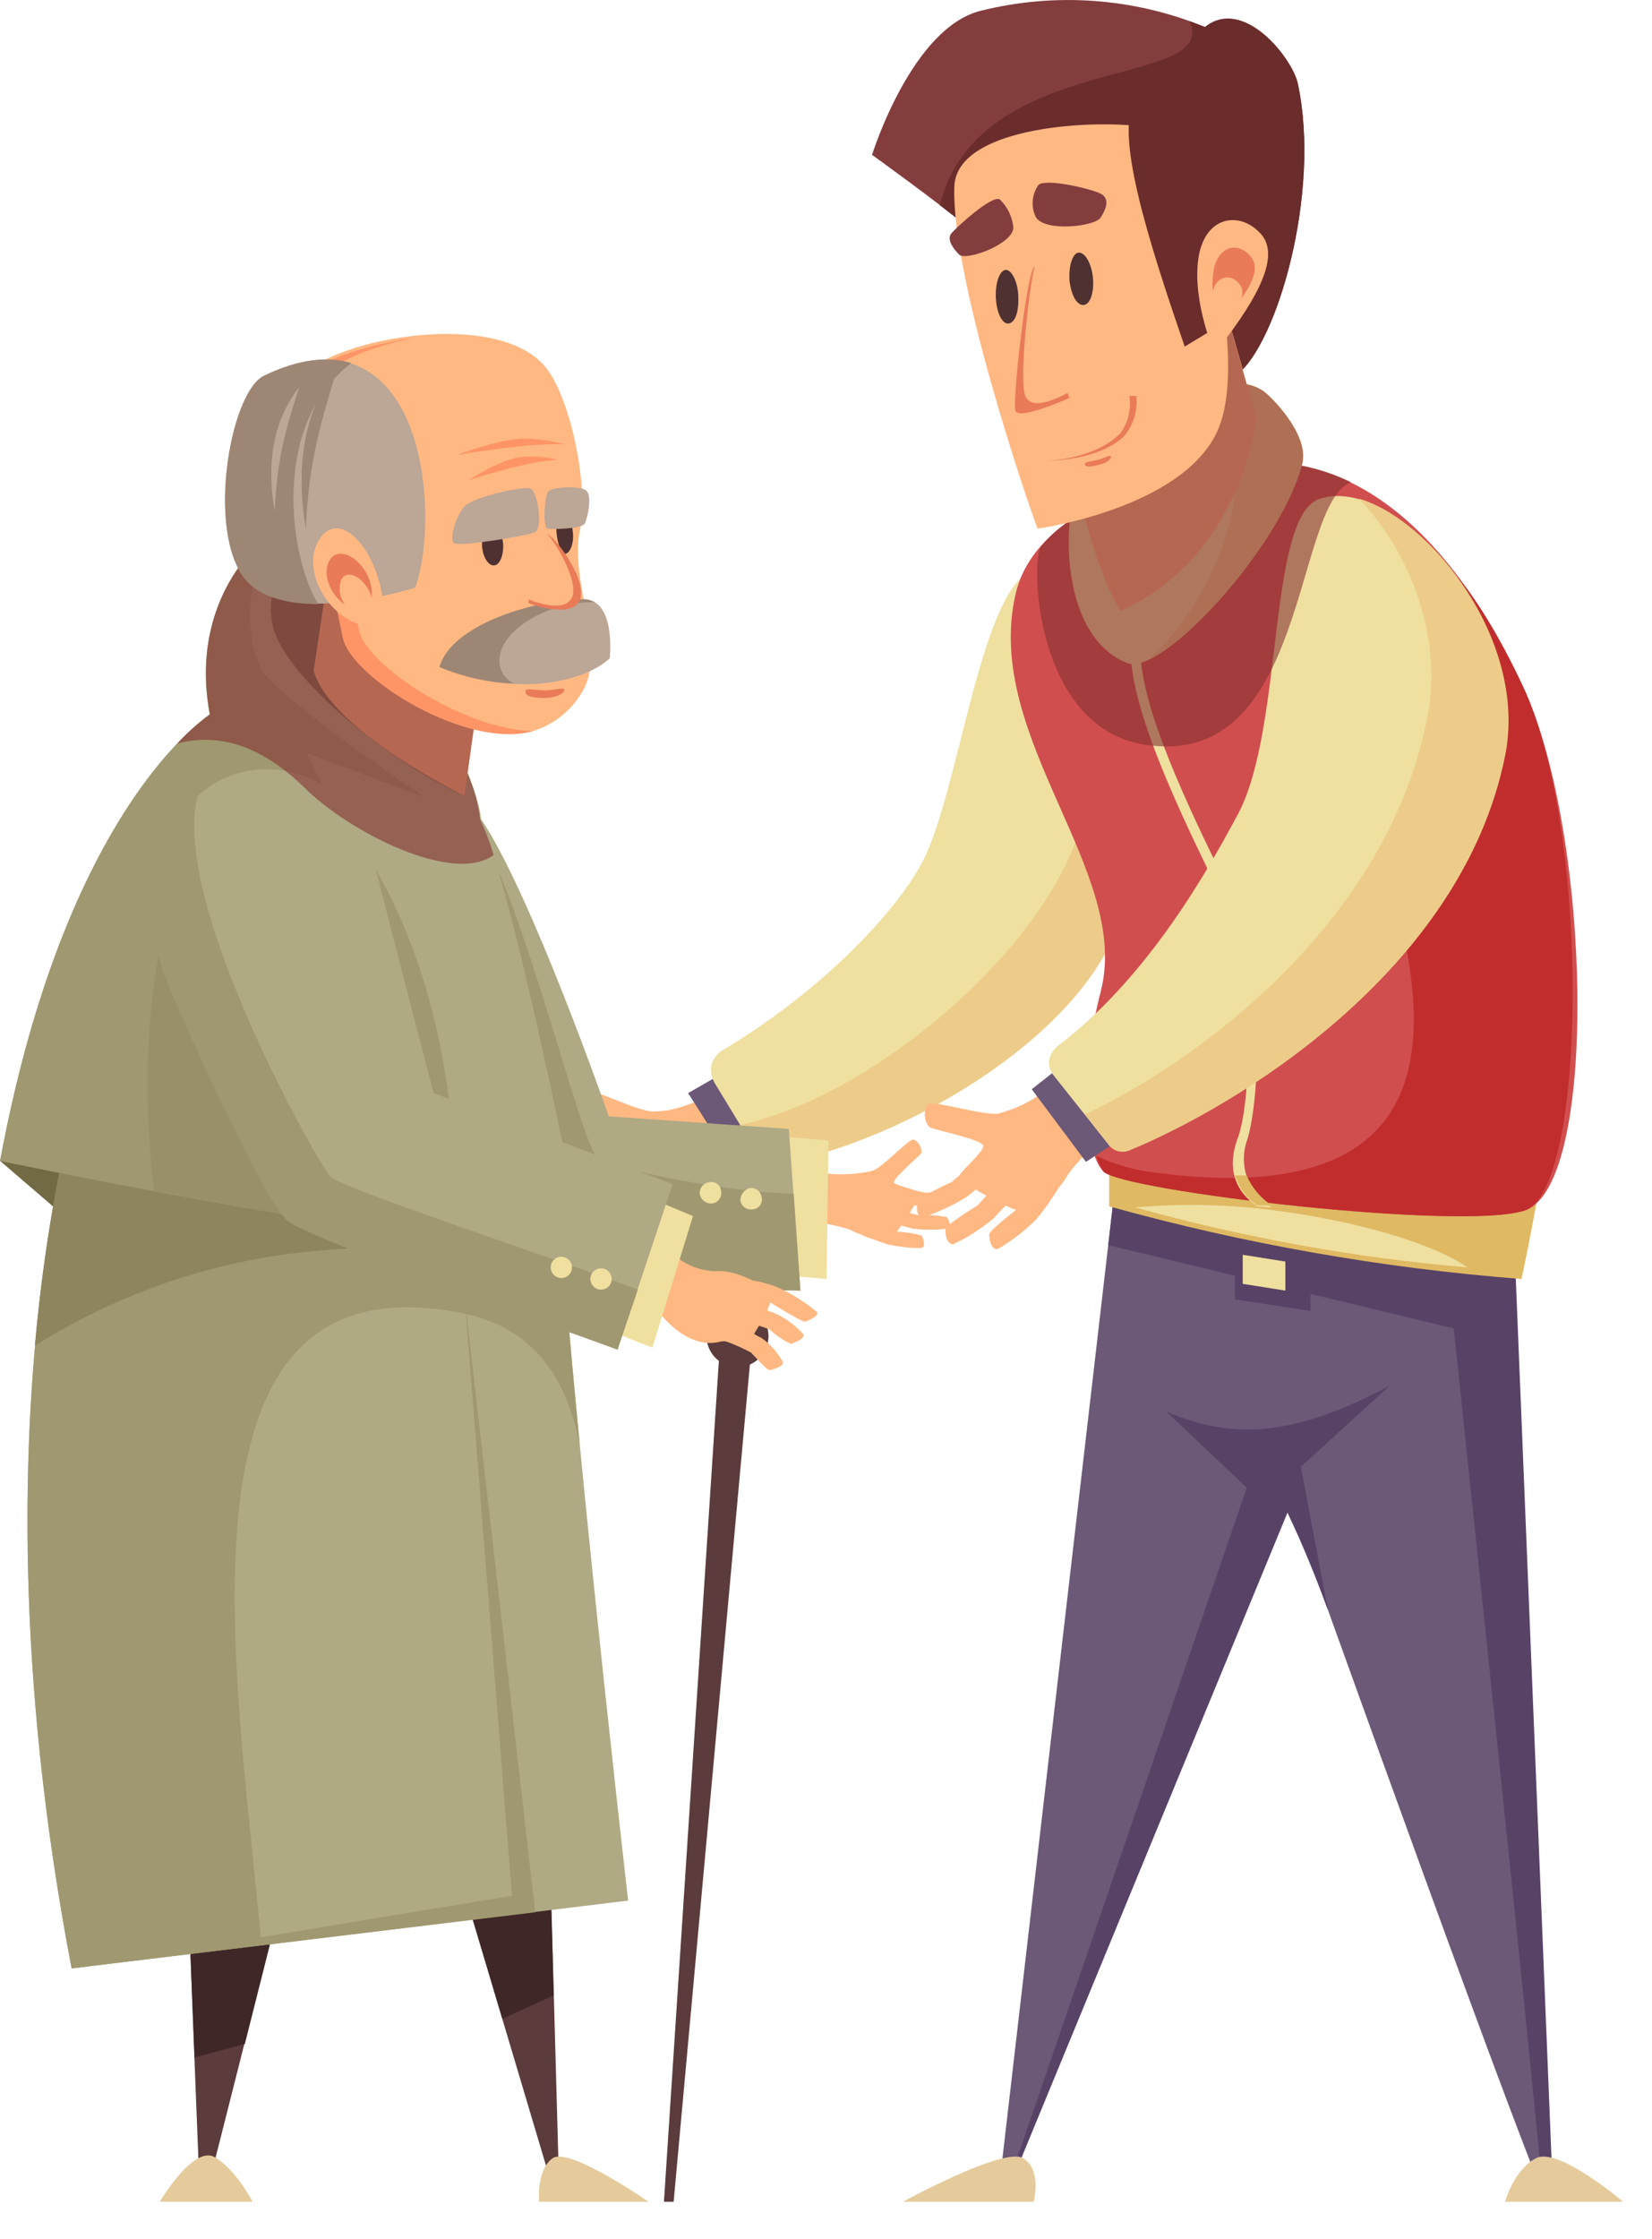 <svg width="31" height="42" viewBox="0 0 31 42" fill="none" xmlns="http://www.w3.org/2000/svg">
<path d="M12.35 20.849L13.295 22.266C13.572 21.989 13.898 21.767 14.257 21.612L13.713 20.322C13.713 20.322 12.968 20.813 12.35 20.849Z" fill="#FFB882"/>
<path d="M12.968 20.813L12.259 20.849C11.951 20.849 11.043 20.377 10.97 20.45C10.919 20.505 10.886 20.575 10.876 20.65C10.866 20.724 10.88 20.801 10.915 20.867C10.97 20.94 11.896 21.285 11.86 21.412C11.824 21.539 11.333 21.794 11.315 21.902C11.297 22.012 12.06 22.629 12.314 22.738C12.568 22.847 13.24 22.502 13.476 21.957C13.567 21.775 12.968 20.813 12.968 20.813Z" fill="#FFB882"/>
<path d="M11.806 21.539C11.589 21.696 11.365 21.842 11.133 21.975C10.896 22.023 10.665 22.096 10.443 22.193C10.407 22.266 10.352 22.52 10.498 22.52C10.797 22.476 11.089 22.396 11.37 22.284C11.582 22.185 11.783 22.063 11.969 21.921C11.987 21.884 11.933 21.448 11.806 21.539Z" fill="#FFB882"/>
<path d="M12.151 21.975C11.96 22.163 11.754 22.333 11.533 22.484C11.442 22.52 10.897 22.72 10.879 22.793C10.861 22.865 10.825 23.12 10.952 23.102C11.251 23.036 11.539 22.926 11.806 22.775C11.999 22.645 12.182 22.5 12.35 22.339C12.368 22.302 12.278 21.866 12.151 21.975Z" fill="#FFB882"/>
<path d="M12.841 22.102C12.666 22.309 12.478 22.503 12.278 22.684C12.187 22.72 11.678 22.974 11.66 23.047C11.642 23.12 11.624 23.374 11.769 23.356C12.055 23.257 12.324 23.116 12.568 22.938C12.677 22.829 13.077 22.52 13.077 22.466C13.077 22.411 12.95 21.994 12.841 22.102Z" fill="#FFB882"/>
<path d="M14.457 21.648L13.822 21.939L12.913 20.504L13.64 20.086L14.457 21.648Z" fill="#6C5877"/>
<path d="M0 21.775L1.417 22.992L2.543 18.906C2.543 18.906 0.49 20.776 0 21.775Z" fill="#726A44"/>
<path d="M24.356 1.579C24.265 1.107 23.339 -0.074 22.612 0.507C21.282 -0.039 19.812 -0.147 18.417 0.199C17.109 0.507 16.364 2.905 16.364 2.905C16.364 2.905 17.527 3.74 18.29 4.358L23.211 7.028C23.956 6.465 24.792 3.631 24.356 1.579Z" fill="#843D3D"/>
<path d="M24.356 1.579C24.265 1.106 23.339 -0.074 22.612 0.507L22.322 0.398C22.903 1.688 18.362 0.925 17.636 3.849L18.29 4.357L23.211 7.027C23.956 6.464 24.792 3.631 24.356 1.579Z" fill="#6B2C2C"/>
<path d="M19.452 10.678C18.398 10.86 17.999 14.964 17.272 16.236C16.782 17.126 15.42 18.597 13.549 19.705C13.453 19.77 13.383 19.866 13.349 19.977C13.33 20.089 13.35 20.204 13.404 20.304L14.221 21.648C14.265 21.721 14.331 21.778 14.409 21.81C14.488 21.843 14.574 21.85 14.657 21.83C17.018 21.358 20.015 19.323 20.814 17.198C21.613 15.073 20.487 10.496 19.452 10.678Z" fill="#EFE0A0"/>
<path d="M19.997 11.005C20.451 12.458 20.632 14.547 20.178 15.8C19.361 17.998 16.328 20.577 13.876 21.104L14.221 21.648C14.265 21.721 14.331 21.778 14.409 21.811C14.488 21.843 14.574 21.85 14.657 21.83C17.018 21.358 20.178 19.505 20.977 17.38C21.595 15.746 20.814 12.095 19.997 11.005Z" fill="#EDCC8A"/>
<path d="M16.31 21.976L16.001 23.084C15.743 22.994 15.474 22.939 15.202 22.92L15.256 21.976C15.604 22.045 15.962 22.045 16.31 21.976Z" fill="#FFB882"/>
<path d="M15.892 22.102L16.382 21.957C16.582 21.884 17.073 21.339 17.145 21.376C17.193 21.398 17.232 21.434 17.258 21.48C17.284 21.525 17.296 21.578 17.291 21.63C17.254 21.684 16.709 22.139 16.782 22.193C16.855 22.248 17.218 22.32 17.254 22.375C17.291 22.429 16.909 23.029 16.782 23.156C16.655 23.283 16.092 23.228 15.801 22.956C15.511 22.683 15.892 22.102 15.892 22.102Z" fill="#FFB882"/>
<path d="M16.837 22.266L17.381 22.375C17.555 22.346 17.732 22.334 17.908 22.339C17.944 22.375 18.035 22.52 17.944 22.557C17.731 22.61 17.511 22.634 17.291 22.629L16.818 22.557C16.782 22.538 16.727 22.248 16.837 22.266Z" fill="#FFB882"/>
<path d="M16.709 22.629C16.88 22.699 17.056 22.754 17.236 22.793C17.412 22.785 17.589 22.797 17.763 22.829C17.799 22.865 17.872 23.011 17.781 23.047C17.564 23.074 17.344 23.074 17.127 23.047L16.655 22.92C16.619 22.883 16.6 22.593 16.709 22.629Z" fill="#FFB882"/>
<path d="M16.273 22.883C16.434 22.975 16.605 23.048 16.782 23.101C16.954 23.105 17.125 23.13 17.291 23.174C17.327 23.229 17.381 23.392 17.291 23.41C17.07 23.412 16.851 23.387 16.637 23.337L16.183 23.174C16.164 23.138 16.164 22.829 16.273 22.883Z" fill="#FFB882"/>
<path d="M15.547 21.394L14.475 21.303L14.439 23.9L15.511 23.991L15.547 21.394Z" fill="#EFE0A0"/>
<path d="M9.027 15.364C9.971 16.763 11.424 20.94 11.424 20.94L14.802 21.176L15.02 24.209C15.02 24.209 10.643 24.119 10.153 23.901C9.662 23.683 7.083 20.141 6.52 19.415C5.957 18.688 9.027 15.364 9.027 15.364Z" fill="#AFA984"/>
<path d="M11.206 21.703C10.879 21.485 9.444 15.346 8.663 15.364C8.137 16.272 6.284 19.106 6.52 19.415C7.083 20.141 9.662 23.665 10.153 23.901C10.643 24.137 15.02 24.209 15.02 24.209L14.893 22.393C13.585 22.357 11.515 21.939 11.206 21.703Z" fill="#A09870"/>
<path d="M13.894 22.52C13.899 22.547 13.908 22.572 13.922 22.595C13.937 22.617 13.956 22.637 13.977 22.652C14 22.667 14.024 22.678 14.051 22.683C14.077 22.689 14.104 22.689 14.13 22.684C14.156 22.682 14.181 22.674 14.204 22.662C14.226 22.649 14.246 22.632 14.261 22.612C14.277 22.591 14.287 22.567 14.293 22.542C14.299 22.517 14.299 22.491 14.294 22.466C14.291 22.439 14.284 22.414 14.272 22.39C14.259 22.367 14.243 22.346 14.223 22.329C14.202 22.313 14.179 22.3 14.154 22.292C14.129 22.284 14.102 22.282 14.076 22.284C14.023 22.297 13.976 22.327 13.943 22.37C13.91 22.413 13.893 22.466 13.894 22.52Z" fill="#EFE0A0"/>
<path d="M13.131 22.393C13.14 22.448 13.17 22.497 13.213 22.531C13.257 22.564 13.312 22.58 13.367 22.575C13.394 22.57 13.419 22.561 13.442 22.546C13.464 22.532 13.484 22.513 13.499 22.491C13.514 22.469 13.525 22.444 13.531 22.418C13.536 22.392 13.536 22.365 13.531 22.339C13.529 22.313 13.521 22.288 13.509 22.265C13.496 22.243 13.479 22.223 13.459 22.208C13.438 22.192 13.415 22.181 13.389 22.176C13.364 22.17 13.338 22.17 13.313 22.175C13.287 22.177 13.261 22.185 13.238 22.197C13.214 22.209 13.194 22.226 13.177 22.246C13.16 22.267 13.147 22.29 13.139 22.315C13.132 22.34 13.129 22.367 13.131 22.393Z" fill="#EFE0A0"/>
<path d="M3.251 27.605C3.215 27.733 3.741 40.955 3.741 40.955H3.923L6.72 29.912L3.251 27.605Z" fill="#5B3B3B"/>
<path d="M4.595 38.339L6.72 29.912L3.251 27.605C3.215 27.696 3.505 34.78 3.651 38.594L4.595 38.339Z" fill="#3F2727"/>
<path d="M10.153 28.731L6.974 29.64L10.28 40.737L10.48 40.591L10.153 28.731Z" fill="#5B3B3B"/>
<path d="M10.389 37.431L10.153 28.731L6.974 29.64L9.426 37.867L10.389 37.431Z" fill="#3F2727"/>
<path d="M1.344 36.923L11.787 35.651C11.787 35.651 10.389 23.446 10.48 21.485L1.853 19.269C1.853 19.269 -0.781 25.808 1.344 36.923Z" fill="#AFA984"/>
<path d="M8.173 24.554C9.335 24.681 10.48 25.117 10.879 27.097C10.625 24.554 10.443 22.248 10.48 21.485L1.853 19.269C1.853 19.269 -0.781 25.808 1.344 36.923L4.904 36.451C4.45 31.438 3.124 23.973 8.173 24.554Z" fill="#A09870"/>
<path d="M5.921 23.465C7.492 23.308 9.078 23.462 10.589 23.919C10.502 23.11 10.466 22.298 10.48 21.485L1.853 19.269C1.853 19.269 0.999 21.376 0.654 25.244C2.244 24.242 4.049 23.632 5.921 23.465Z" fill="#8E855E"/>
<path d="M0 21.775C0 21.775 7.773 23.228 10.879 23.047C10.879 23.047 9.572 16.272 8.9 15.11C8.427 14.329 5.485 12.767 4.486 13.221C3.487 13.675 1.453 15.727 0 21.775Z" fill="#AFA984"/>
<path d="M8.554 23.247C8.573 21.667 8.536 18.198 6.448 15.383C5.648 14.311 5.685 13.13 4.395 13.112C3.415 13.566 1.108 15.8 0 21.776C0 21.776 5.194 22.866 8.554 23.247Z" fill="#A09870"/>
<path d="M2.888 22.338C2.434 18.415 3.396 16.127 3.796 15.546C4.196 14.965 7.047 23.119 7.047 23.119C7.047 23.119 4.45 22.611 2.888 22.338Z" fill="#99906B"/>
<path d="M4.995 10.079C4.995 10.079 3.669 11.169 4.105 13.421L9.027 15.364C8.9 14.111 6.429 9.68 4.995 10.079Z" fill="#AFA984"/>
<path d="M4.976 12.658C4.65 12.24 4.486 10.933 5.122 10.17L4.995 10.079C4.995 10.079 3.505 11.187 3.941 13.439L7.991 14.965C6.72 14.129 5.267 13.021 4.976 12.658Z" fill="#A09870"/>
<path d="M8.718 14.928C7.247 14.274 5.34 12.676 5.122 11.75C4.904 10.824 5.612 10.424 5.975 10.479C6.339 10.533 8.863 13.221 8.718 14.928Z" fill="#756F54"/>
<path d="M18.744 41.064H18.925L26.008 23.574L20.977 21.794L18.744 41.064Z" fill="#6C5877"/>
<path d="M18.925 41.064L24.574 27.37L23.611 27.279L18.889 41.064H18.925Z" fill="#584266"/>
<path d="M22.685 26.861L23.847 27.206C23.847 27.206 27.643 37.849 28.86 40.919H29.132L28.006 22.302L20.977 21.794L22.685 26.861Z" fill="#6C5877"/>
<path d="M20.977 21.794L20.796 23.356L27.28 24.918C27.28 24.918 28.696 38.322 28.933 40.919H29.132L28.369 22.139L20.977 21.794Z" fill="#584266"/>
<path d="M24.41 27.515L26.081 25.989C24.101 27.061 22.975 26.934 21.886 26.48L23.502 28.005L23.774 27.642C23.774 27.642 24.283 28.459 24.919 30.203L24.41 27.515Z" fill="#584266"/>
<path d="M20.814 22.629C23.343 23.332 25.934 23.789 28.551 23.991C28.551 23.991 28.896 22.411 29.023 21.303L20.814 21.63V22.629Z" fill="#E0B963"/>
<path d="M27.534 23.774C26.971 23.374 25.681 22.956 24.156 22.738C23.212 22.595 22.255 22.565 21.304 22.648C23.341 23.216 25.427 23.593 27.534 23.774Z" fill="#EFE0A0"/>
<path d="M28.624 22.702C27.48 23.101 21.05 22.339 20.705 21.975C20.36 21.612 20.233 20.268 20.651 18.615C21.25 16.363 18.453 13.857 19.052 11.169C19.416 9.461 22.013 8.808 23.375 8.681C24.737 8.553 26.808 9.116 28.587 12.894C29.859 15.637 30.004 22.211 28.624 22.702Z" fill="#D14E4E"/>
<path d="M28.587 12.894C28.224 12.113 27.48 10.678 26.68 10.224C25.463 9.516 24.319 10.551 25.863 15.746C26.535 18.052 28.133 22.92 21.522 21.975C21.195 21.923 20.878 21.825 20.578 21.685C20.607 21.787 20.65 21.885 20.705 21.975C21.05 22.339 27.48 23.101 28.624 22.702C29.768 22.302 29.859 15.637 28.587 12.894Z" fill="#C12D2D"/>
<path d="M23.593 22.629C23.139 22.32 23.03 21.866 23.23 21.34C23.429 20.813 23.702 18.434 22.612 16.2C21.395 13.693 21.032 12.404 21.304 11.659L21.468 11.714C21.232 12.404 21.595 13.693 22.776 16.109C23.956 18.524 23.538 21.049 23.393 21.412C23.319 21.641 23.325 21.889 23.411 22.113C23.497 22.338 23.657 22.526 23.865 22.647L23.593 22.629Z" fill="#EFE0A0"/>
<path d="M23.393 22.048H23.175C23.245 22.278 23.392 22.477 23.593 22.611H23.865C23.656 22.474 23.492 22.278 23.393 22.048Z" fill="#E0B963"/>
<path d="M18.852 20.849L20.015 22.066C20.24 21.749 20.524 21.478 20.85 21.267L20.087 20.086C20.087 20.086 19.434 20.704 18.852 20.849Z" fill="#FFB882"/>
<path d="M19.434 20.704L18.744 20.886C18.453 20.94 17.472 20.613 17.399 20.722C17.364 20.788 17.349 20.862 17.355 20.936C17.361 21.011 17.39 21.081 17.436 21.14C17.508 21.194 18.471 21.376 18.453 21.503C18.435 21.63 18.017 21.975 17.999 22.066C17.981 22.157 18.889 22.666 19.143 22.72C19.397 22.774 20.015 22.302 20.16 21.739C20.215 21.539 19.434 20.704 19.434 20.704Z" fill="#FFB882"/>
<path d="M18.435 21.63C18.253 21.824 18.058 22.006 17.854 22.175C17.763 22.212 17.236 22.466 17.218 22.538C17.2 22.611 17.181 22.847 17.327 22.829C17.614 22.736 17.888 22.608 18.144 22.448C18.33 22.303 18.506 22.145 18.671 21.976C18.689 21.939 18.544 21.521 18.435 21.63Z" fill="#FFB882"/>
<path d="M18.852 21.994C18.696 22.21 18.526 22.416 18.344 22.611C18.253 22.666 17.763 22.974 17.745 23.047C17.726 23.12 17.763 23.356 17.89 23.338C18.165 23.209 18.421 23.044 18.653 22.847C18.762 22.72 19.107 22.375 19.125 22.32C19.143 22.266 18.943 21.866 18.852 21.994Z" fill="#FFB882"/>
<path d="M19.561 21.994C19.421 22.225 19.269 22.449 19.107 22.666C19.034 22.72 18.562 23.083 18.562 23.156C18.562 23.229 18.598 23.465 18.725 23.428C18.991 23.273 19.235 23.084 19.452 22.865C19.598 22.687 19.732 22.499 19.851 22.302C19.851 22.248 19.652 21.866 19.561 21.994Z" fill="#FFB882"/>
<path d="M20.905 21.449L20.378 21.794L19.361 20.432L19.96 19.959L20.905 21.449Z" fill="#6C5877"/>
<path d="M24.773 9.352C23.774 9.661 24.101 13.639 23.23 15.273C22.739 16.181 21.595 18.306 19.833 19.632C19.758 19.699 19.707 19.788 19.688 19.886C19.681 19.934 19.684 19.983 19.697 20.03C19.709 20.077 19.731 20.121 19.761 20.159L20.814 21.485C20.859 21.539 20.921 21.577 20.99 21.594C21.058 21.61 21.131 21.604 21.195 21.576C23.157 20.776 27.189 18.161 28.006 14.111C28.515 11.55 26.19 8.916 24.773 9.352Z" fill="#EFE0A0"/>
<path d="M25.5 9.353C26.408 10.297 27.08 11.877 26.789 13.421C26.045 17.362 22.376 19.959 20.36 20.904L20.814 21.485C20.859 21.539 20.921 21.578 20.99 21.594C21.058 21.61 21.131 21.604 21.195 21.576C23.157 20.777 27.425 18.234 28.242 14.184C28.678 12.041 26.862 9.752 25.5 9.353Z" fill="#EDCC8A"/>
<path d="M21.159 12.44C19.833 11.932 19.833 9.443 20.469 8.444C21.105 7.446 23.139 6.81 23.774 7.391C23.938 7.536 24.592 8.208 24.428 8.735C23.992 10.297 21.813 12.676 21.159 12.44Z" fill="#EFE0A0"/>
<path d="M23.774 7.391C23.139 6.81 21.105 7.446 20.469 8.444C20.274 8.759 20.151 9.112 20.106 9.48C20.941 8.208 22.085 7.5 22.739 7.881C23.393 8.263 23.338 9.788 22.503 11.187C22.252 11.628 21.934 12.026 21.559 12.367C22.449 11.95 24.065 10.061 24.428 8.735C24.592 8.208 23.938 7.536 23.774 7.391Z" fill="#EDCC8A"/>
<path d="M21.032 11.459C20.215 10.188 19.761 6.628 19.761 6.628L22.884 5.393L23.575 7.827C23.575 7.827 23.338 10.406 21.032 11.459Z" fill="#FFB882"/>
<path d="M10.116 41.3H12.169C12.169 41.3 10.679 40.265 10.371 40.483C10.062 40.701 10.116 41.3 10.116 41.3Z" fill="#E5CB9C"/>
<path d="M19.397 41.3H16.945C16.945 41.3 18.834 40.265 19.198 40.483C19.561 40.701 19.397 41.3 19.397 41.3Z" fill="#E5CB9C"/>
<path d="M28.242 41.3H30.458C30.458 41.3 29.241 40.265 28.824 40.483C28.406 40.701 28.242 41.3 28.242 41.3Z" fill="#E5CB9C"/>
<path d="M4.74 41.3H2.997C2.997 41.3 3.632 40.228 4.032 40.465C4.432 40.701 4.74 41.3 4.74 41.3Z" fill="#E5CB9C"/>
<path d="M13.513 25.172L12.459 41.3H12.641L14.112 25.154L13.513 25.172Z" fill="#5B3B3B"/>
<path d="M5.885 12.586L6.375 9.316L9.226 11.205L8.718 14.929C8.718 14.929 6.23 13.73 5.885 12.586Z" fill="#FFB882"/>
<path d="M1.344 36.923L9.608 35.561L8.718 24.336L10.044 35.87L1.344 36.923Z" fill="#A09870"/>
<path d="M13.84 25.644C14.161 25.644 14.421 25.384 14.421 25.063C14.421 24.742 14.161 24.481 13.84 24.481C13.519 24.481 13.258 24.742 13.258 25.063C13.258 25.384 13.519 25.644 13.84 25.644Z" fill="#5B3B3B"/>
<path d="M12.913 25.081L13.531 23.846C13.324 23.856 13.118 23.815 12.931 23.727C12.744 23.638 12.582 23.504 12.459 23.337L12.005 24.409C12.005 24.409 12.641 24.681 12.913 25.081Z" fill="#FFB882"/>
<path d="M12.187 24.336C12.205 24.427 12.786 25.335 13.495 25.172C13.676 25.117 13.876 25.262 13.967 25.244C14.058 25.226 14.439 24.554 14.475 24.373C14.512 24.191 13.858 23.791 13.386 23.846C13.204 23.864 12.187 24.336 12.187 24.336Z" fill="#FFB882"/>
<path d="M13.604 25.154C13.772 25.214 13.936 25.287 14.094 25.372C14.148 25.426 14.384 25.699 14.439 25.699C14.493 25.699 14.711 25.626 14.693 25.553C14.596 25.374 14.46 25.218 14.294 25.099C14.203 25.063 13.931 24.881 13.876 24.881C13.822 24.881 13.495 25.099 13.604 25.154Z" fill="#FFB882"/>
<path d="M13.876 24.772C14.068 24.813 14.256 24.867 14.439 24.936C14.557 25.047 14.692 25.139 14.839 25.208C14.893 25.19 15.111 25.117 15.075 25.027C14.941 24.878 14.781 24.755 14.602 24.663C14.451 24.593 14.293 24.538 14.13 24.5C14.094 24.5 13.767 24.736 13.876 24.772Z" fill="#FFB882"/>
<path d="M13.84 24.3C14.036 24.321 14.23 24.358 14.421 24.409C14.475 24.446 15.056 24.809 15.111 24.791C15.165 24.773 15.383 24.682 15.329 24.609C15.098 24.416 14.841 24.257 14.566 24.137C14.408 24.078 14.243 24.035 14.076 24.01C14.021 24.028 13.713 24.264 13.84 24.3Z" fill="#FFB882"/>
<path d="M13.004 22.811L12.005 22.393L11.242 24.881L12.241 25.281L13.004 22.811Z" fill="#EFE0A0"/>
<path d="M6.992 16.073C7.556 18.288 8.137 20.504 8.137 20.504L12.623 22.212L11.588 25.317C11.588 25.317 6.048 23.011 5.63 22.666C5.213 22.32 3.76 19.015 3.433 18.18C1.816 14.093 6.284 13.276 6.992 16.073Z" fill="#AFA984"/>
<path d="M6.212 22.084C6.03 21.939 3.197 16.962 3.705 14.946C2.924 15.546 2.47 16.726 3.142 18.433C3.487 19.287 4.976 22.556 5.394 22.901C5.812 23.247 11.588 25.317 11.588 25.317L11.969 24.191C10.425 23.61 6.557 22.338 6.212 22.084Z" fill="#A09870"/>
<path d="M11.079 23.991C11.079 24.031 11.091 24.069 11.113 24.102C11.135 24.135 11.166 24.161 11.202 24.176C11.239 24.191 11.279 24.195 11.318 24.187C11.357 24.18 11.392 24.16 11.42 24.133C11.448 24.105 11.467 24.069 11.475 24.03C11.482 23.991 11.479 23.951 11.463 23.915C11.448 23.878 11.423 23.847 11.39 23.825C11.357 23.803 11.318 23.791 11.279 23.791C11.226 23.791 11.175 23.813 11.137 23.85C11.1 23.887 11.079 23.938 11.079 23.991Z" fill="#EFE0A0"/>
<path d="M10.334 23.773C10.334 23.813 10.346 23.852 10.368 23.884C10.39 23.917 10.421 23.943 10.458 23.958C10.494 23.973 10.534 23.977 10.573 23.97C10.612 23.962 10.648 23.943 10.675 23.915C10.703 23.887 10.722 23.851 10.73 23.812C10.738 23.774 10.734 23.734 10.719 23.697C10.704 23.661 10.678 23.629 10.645 23.607C10.612 23.585 10.574 23.574 10.534 23.574C10.481 23.574 10.43 23.595 10.393 23.632C10.355 23.67 10.334 23.721 10.334 23.773Z" fill="#EFE0A0"/>
<g style="mix-blend-mode:multiply" opacity="0.6">
<path d="M5.703 14.765C6.557 15.619 8.518 16.599 9.263 16.037C9.193 15.807 9.108 15.582 9.008 15.364C8.974 15.07 8.894 14.782 8.772 14.511L8.99 12.967C8.7 12.113 8.373 11.205 8.064 10.424L6.375 9.316L6.193 10.551C5.757 10.17 5.34 9.988 4.995 10.079C4.995 10.079 3.523 11.169 3.941 13.403C3.717 13.562 3.51 13.745 3.324 13.948C4.286 13.694 5.085 14.166 5.703 14.765Z" fill="#843131"/>
</g>
<path d="M10.007 13.711C8.772 14.075 6.702 12.622 6.557 11.877C6.411 11.132 5.558 8.081 5.576 7.282C5.594 6.483 9.299 5.647 10.262 6.919C10.698 7.482 11.061 9.116 10.879 9.97C10.698 10.824 11.315 12.131 10.988 12.858C10.893 13.06 10.756 13.241 10.587 13.387C10.419 13.534 10.221 13.645 10.007 13.711Z" fill="#FFB882"/>
<path d="M9.444 10.224C9.426 10.006 9.335 9.825 9.226 9.825C9.117 9.825 9.045 9.988 9.045 10.206C9.045 10.424 9.154 10.606 9.263 10.606C9.372 10.606 9.444 10.442 9.444 10.224Z" fill="#4F3131"/>
<path d="M10.752 10.007C10.734 9.789 10.661 9.607 10.589 9.607C10.516 9.607 10.425 9.77 10.443 9.988C10.461 10.206 10.534 10.388 10.607 10.388C10.679 10.388 10.77 10.225 10.752 10.007Z" fill="#4F3131"/>
<path d="M9.862 12.967C9.862 12.894 10.026 12.949 10.225 12.949C10.425 12.949 10.607 12.876 10.589 12.949C10.57 13.021 10.407 13.094 10.207 13.094C10.007 13.094 9.844 13.058 9.862 12.967Z" fill="#EA7B59"/>
<path d="M6.738 11.822C6.593 11.078 5.994 8.008 6.012 7.209C6.03 6.9 6.829 6.519 7.792 6.337C6.666 6.483 5.594 6.919 5.576 7.282C5.558 8.081 6.284 11.187 6.429 11.95C6.575 12.712 8.772 14.075 10.007 13.711H10.044C8.809 13.729 6.884 12.513 6.738 11.822Z" fill="#FF9566"/>
<path d="M7.792 11.023C8.282 9.661 7.973 5.629 4.958 7.046C4.286 7.355 3.832 10.206 4.704 10.969C5.576 11.732 7.792 11.023 7.792 11.023Z" fill="#BCA696"/>
<path d="M6.593 6.81C6.175 6.683 5.63 6.719 4.958 7.046C4.286 7.373 3.832 10.206 4.704 10.969C5.013 11.241 5.485 11.332 5.975 11.332C5.467 10.551 5.031 8.008 6.593 6.81Z" fill="#9E8675"/>
<path d="M5.739 9.916C5.594 9.062 5.576 7.845 6.339 6.864C6.048 7.863 5.794 8.59 5.739 9.916Z" fill="#9E8675"/>
<path d="M5.158 9.588C5.031 8.935 5.031 8.008 5.612 7.264C5.376 8.026 5.194 8.571 5.158 9.588Z" fill="#BCA696"/>
<path d="M8.3 12.513C9.59 13.076 10.934 12.822 11.442 12.349C11.442 12.349 11.569 11.223 10.934 11.241C9.971 11.26 8.518 11.732 8.3 12.513Z" fill="#BCA696"/>
<path d="M9.372 12.367C9.39 11.822 10.28 11.278 11.152 11.296C11.086 11.256 11.01 11.237 10.934 11.241C9.971 11.259 8.464 11.732 8.246 12.513C8.689 12.699 9.163 12.804 9.644 12.821C9.559 12.782 9.487 12.717 9.438 12.636C9.39 12.555 9.367 12.462 9.372 12.367Z" fill="#9E8675"/>
<path d="M10.243 10.006C10.407 10.043 11.043 10.896 10.879 11.259C10.716 11.623 9.917 11.314 9.917 11.314C9.917 11.314 10.026 9.934 10.243 10.006Z" fill="#EA7B59"/>
<path d="M10.189 9.952C10.334 10.007 10.879 10.878 10.734 11.205C10.589 11.532 9.917 11.242 9.917 11.242C9.917 11.242 9.989 9.879 10.189 9.952Z" fill="#FFB882"/>
<path d="M7.083 10.806C6.865 10.116 6.32 9.607 5.994 10.116C5.667 10.624 6.066 11.405 6.611 11.659C7.156 11.914 7.319 11.514 7.083 10.806Z" fill="#FFB882"/>
<path d="M6.938 10.896C6.811 10.497 6.375 10.224 6.193 10.497C6.012 10.769 6.23 11.241 6.557 11.386C6.884 11.532 7.065 11.296 6.938 10.896Z" fill="#EA7B59"/>
<path d="M6.956 11.15C6.847 10.86 6.538 10.66 6.411 10.86C6.362 10.978 6.362 11.111 6.409 11.229C6.457 11.348 6.549 11.444 6.666 11.496C6.902 11.605 7.047 11.441 6.956 11.15Z" fill="#FFB882"/>
<path d="M9.971 9.171C10.08 9.243 10.207 9.915 10.026 9.988C9.844 10.06 8.609 10.26 8.518 10.188C8.427 10.115 8.554 9.679 8.718 9.498C8.881 9.316 9.88 9.098 9.971 9.171Z" fill="#BCA696"/>
<path d="M10.28 9.226C10.225 9.298 10.171 9.898 10.28 9.916C10.389 9.934 10.915 9.916 10.97 9.825C11.024 9.734 11.115 9.316 11.006 9.207C10.897 9.098 10.334 9.135 10.28 9.226Z" fill="#BCA696"/>
<path d="M10.461 8.626C9.898 8.644 8.791 9.008 8.791 9.008C8.791 9.008 9.39 8.608 9.79 8.572C10.015 8.549 10.243 8.568 10.461 8.626Z" fill="#FF9566"/>
<path d="M10.589 8.336C9.917 8.299 8.573 8.535 8.573 8.535C8.573 8.535 9.372 8.227 9.844 8.227C10.096 8.231 10.346 8.267 10.589 8.336Z" fill="#FF9566"/>
<path d="M24.592 23.61L23.175 23.392V24.373L24.592 24.591V23.61Z" fill="#584266"/>
<path d="M24.12 23.664L23.32 23.537V24.082L24.12 24.209V23.664Z" fill="#EFE0A0"/>
<g style="mix-blend-mode:multiply" opacity="0.6">
<path d="M21.468 13.966C24.555 14.474 24.265 9.443 25.355 9.044C25.061 8.9 24.749 8.797 24.428 8.735C24.592 8.208 23.938 7.536 23.774 7.391C23.668 7.295 23.535 7.232 23.393 7.209L22.884 5.393L19.761 6.628C19.761 6.628 19.906 7.809 20.197 9.062C20.178 9.098 20.178 9.134 20.16 9.171L20.106 9.48C20.084 9.575 20.071 9.672 20.069 9.77C19.869 9.898 19.691 10.057 19.543 10.242C19.325 10.479 19.416 13.639 21.468 13.966Z" fill="#843131"/>
</g>
<path d="M17.908 3.504C17.854 5.248 19.288 9.443 19.47 9.916C19.47 9.916 22.14 9.552 22.83 8.118C23.52 6.683 22.376 2.814 21.94 2.505C21.504 2.197 17.944 2.178 17.908 3.504Z" fill="#FFB882"/>
<path d="M22.231 6.501C21.577 4.594 20.85 2.378 21.341 1.833C21.831 1.288 22.648 1.688 22.884 2.342C23.121 2.996 23.211 4.485 23.211 4.485L23.012 6.029L22.231 6.501Z" fill="#6B2C2C"/>
<path d="M22.794 6.628C23.484 5.756 24.065 4.848 23.666 4.394C23.266 3.94 22.594 4.049 22.485 4.866C22.376 5.684 22.794 6.628 22.794 6.628Z" fill="#FFB882"/>
<path d="M22.884 6.083C23.32 5.611 23.702 5.121 23.484 4.83C23.266 4.54 22.884 4.576 22.776 5.048C22.723 5.397 22.761 5.753 22.884 6.083Z" fill="#EA7B59"/>
<path d="M22.83 6.283C23.139 5.92 23.429 5.556 23.266 5.338C23.102 5.121 22.812 5.157 22.739 5.52C22.706 5.778 22.737 6.04 22.83 6.283Z" fill="#FFB882"/>
<path d="M20.85 8.571C20.832 8.517 20.741 8.59 20.596 8.626C20.451 8.662 20.342 8.662 20.36 8.717C20.378 8.771 20.487 8.753 20.632 8.717C20.778 8.68 20.85 8.608 20.85 8.571Z" fill="#EA7B59"/>
<path d="M19.633 8.644C20.287 8.608 20.778 8.39 21.032 8.117C21.171 7.916 21.229 7.67 21.195 7.427H21.323C21.338 7.564 21.325 7.702 21.284 7.833C21.243 7.965 21.176 8.086 21.086 8.19C20.814 8.444 20.324 8.626 19.633 8.644Z" fill="#EA7B59"/>
<path d="M18.689 5.611C18.671 5.339 18.744 5.103 18.852 5.066C18.961 5.03 19.089 5.248 19.107 5.521C19.125 5.793 19.07 6.029 18.943 6.065C18.816 6.102 18.707 5.884 18.689 5.611Z" fill="#4F3131"/>
<path d="M19.47 4.939C19.306 4.83 19.07 7.101 19.179 7.482C19.288 7.863 20.106 7.373 20.106 7.373C20.106 7.373 19.506 4.958 19.47 4.939Z" fill="#FFB882"/>
<path d="M19.416 4.994C19.306 5.411 19.125 7.1 19.234 7.409C19.343 7.718 19.815 7.482 20.033 7.373L20.069 7.464C20.069 7.464 19.107 7.9 19.052 7.7C18.998 7.5 19.27 5.048 19.416 4.994Z" fill="#EA7B59"/>
<path d="M20.069 5.266C20.051 4.994 20.124 4.758 20.233 4.74C20.342 4.721 20.469 4.903 20.505 5.175C20.541 5.448 20.469 5.702 20.342 5.72C20.215 5.738 20.106 5.557 20.069 5.266Z" fill="#4F3131"/>
<path d="M19.434 4.067C19.597 4.358 20.541 4.249 20.651 4.085C20.759 3.922 20.832 3.722 20.651 3.631C20.469 3.541 19.633 3.341 19.488 3.468C19.427 3.554 19.39 3.655 19.38 3.76C19.371 3.866 19.389 3.971 19.434 4.067Z" fill="#843D3D"/>
<path d="M19.016 4.267C19.016 4.576 18.126 4.903 17.999 4.776C17.872 4.649 17.763 4.485 17.854 4.376C17.944 4.267 18.616 3.65 18.762 3.741C18.906 3.881 18.996 4.067 19.016 4.267Z" fill="#843D3D"/>
</svg>
